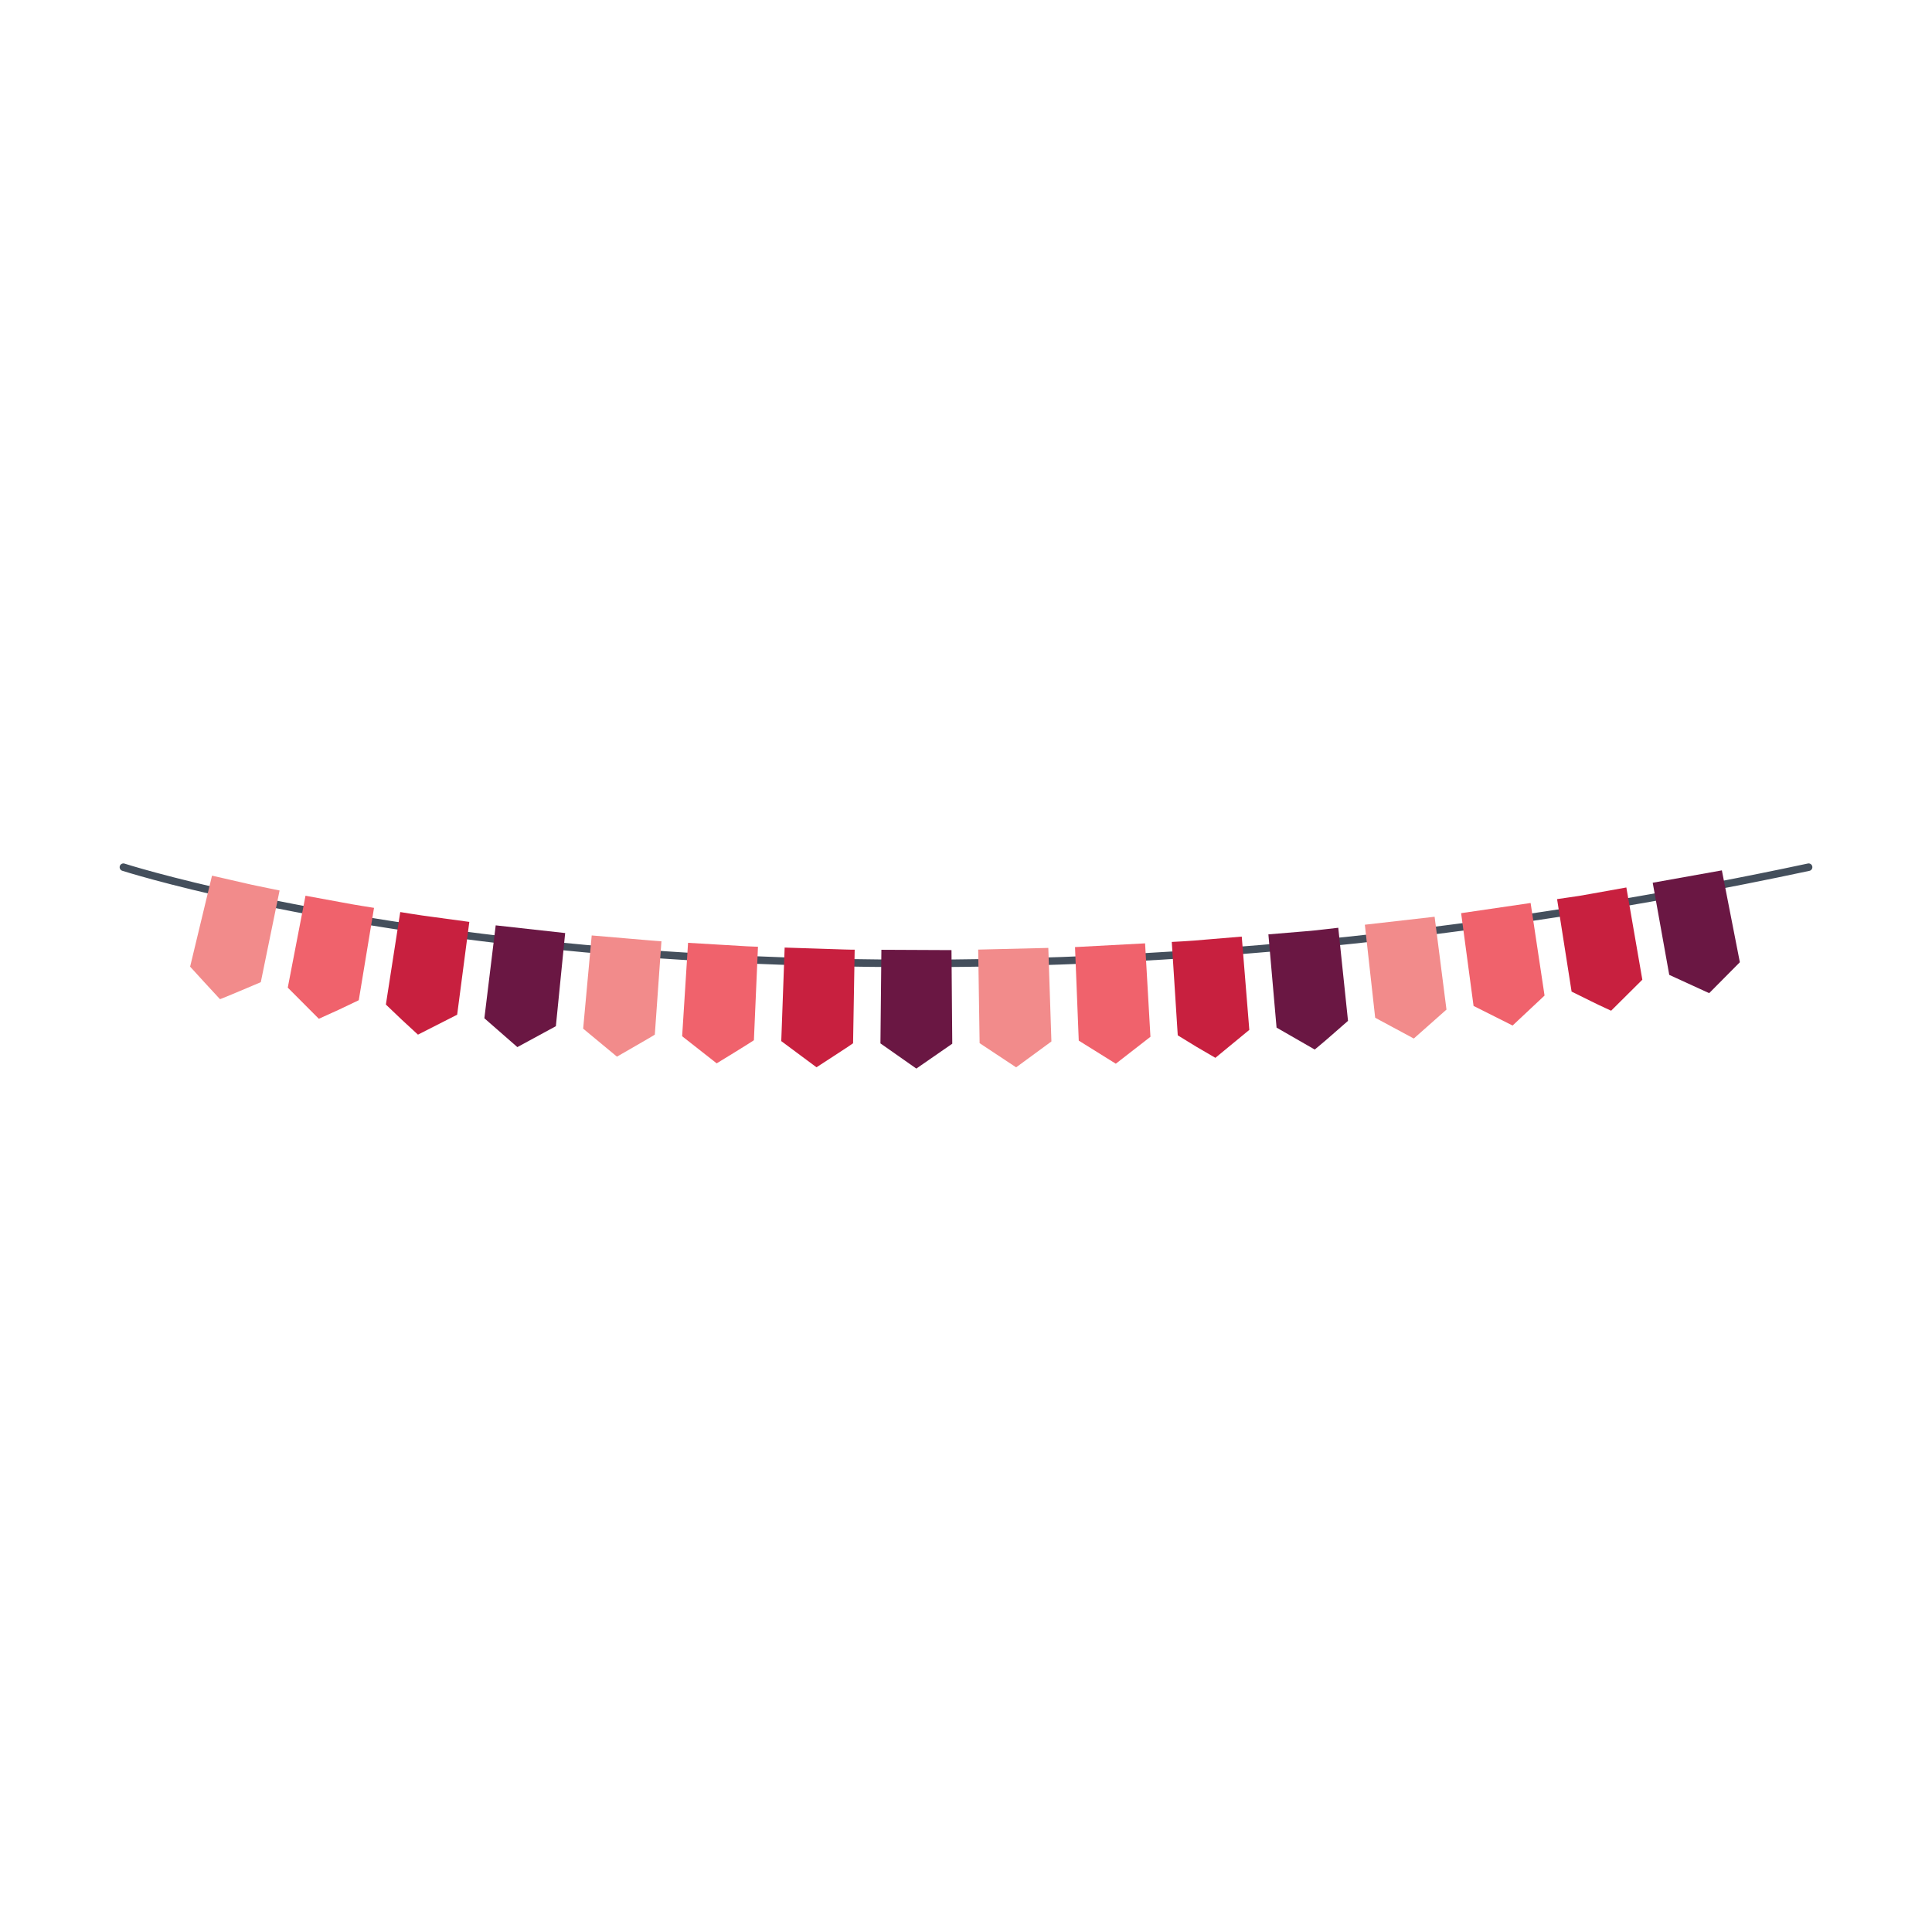 <?xml version="1.0" encoding="utf-8"?>
<!-- Generator: Adobe Illustrator 16.0.0, SVG Export Plug-In . SVG Version: 6.00 Build 0)  -->
<!DOCTYPE svg PUBLIC "-//W3C//DTD SVG 1.1//EN" "http://www.w3.org/Graphics/SVG/1.1/DTD/svg11.dtd">
<svg version="1.1" id="Layer_1" xmlns="http://www.w3.org/2000/svg" xmlns:xlink="http://www.w3.org/1999/xlink" x="0px" y="0px"
	 width="350px" height="350px" viewBox="0 0 350 350" enable-background="new 0 0 350 350" xml:space="preserve">
<g id="XMLID_14252_">
	<g id="XMLID_12802_">
		<path id="XMLID_43_" fill="#444F5C" d="M166.117,175.207c-23.261,0-43.526-1.143-60.304-2.69
			c-52.747-4.865-83.366-14.675-83.669-14.773c-0.357-0.116-0.552-0.5-0.436-0.856c0.116-0.356,0.5-0.552,0.856-0.437
			c0.302,0.098,30.814,9.869,83.427,14.717c48.558,4.476,126.403,5.549,221.516-14.735c0.365-0.081,0.728,0.155,0.806,0.522
			s-0.155,0.728-0.521,0.806C265.344,171.08,210.322,175.207,166.117,175.207z"/>
	</g>
	<g id="XMLID_13884_">
		<g id="XMLID_14169_">
			<g id="XMLID_14170_">
				<path id="XMLID_41_" fill="#F28B8B" d="M39.856,181.012c0,0,0.465-0.185,1.163-0.461c0.695-0.29,1.622-0.676,2.548-1.063
					c1.838-0.777,3.677-1.555,3.677-1.555l3.405-16.611c0,0-0.769-0.159-1.923-0.397c-1.149-0.249-2.701-0.533-4.22-0.896
					c-3.049-0.699-6.098-1.397-6.098-1.397l-3.966,16.486c0,0,1.344,1.471,2.687,2.942
					C38.493,179.536,39.856,181.012,39.856,181.012z"/>
			</g>
		</g>
		<g id="XMLID_14167_">
			<g id="XMLID_14168_">
				<path id="XMLID_40_" fill="#F0626C" d="M57.761,184.562c0,0,1.814-0.823,3.628-1.646c1.803-0.858,3.606-1.719,3.606-1.719
					l2.763-16.73c0,0-0.779-0.124-1.948-0.311c-1.172-0.172-2.72-0.466-4.269-0.75c-3.098-0.569-6.196-1.138-6.196-1.138
					l-3.213,16.649L57.761,184.562z"/>
			</g>
		</g>
		<g id="XMLID_14165_">
			<g id="XMLID_14166_">
				<path id="XMLID_39_" fill="#C8203F" d="M75.717,187.435l7.103-3.612l2.203-16.813c0,0-3.133-0.425-6.266-0.851
					c-1.567-0.211-3.134-0.418-4.3-0.62c-1.169-0.187-1.948-0.312-1.948-0.312l-2.603,16.756c0,0,1.444,1.38,2.889,2.758
					C74.256,186.088,75.717,187.435,75.717,187.435z"/>
			</g>
		</g>
		<g id="XMLID_14163_">
			<g id="XMLID_14164_">
				<polygon id="XMLID_38_" fill="#6A1743" points="93.724,189.693 100.701,185.904 102.386,169.031 89.801,167.636 87.747,184.468 
									"/>
			</g>
		</g>
		<g id="XMLID_14161_">
			<g id="XMLID_14162_">
				<path id="XMLID_37_" fill="#F28B8B" d="M111.767,191.422c0,0,1.72-0.991,3.44-1.982c0.855-0.496,1.71-0.992,2.352-1.363
					c0.64-0.389,1.067-0.646,1.067-0.646l1.2-16.915c0,0-0.793-0.032-1.976-0.144c-1.184-0.101-2.762-0.235-4.341-0.371
					c-3.157-0.27-6.314-0.539-6.314-0.539l-1.55,16.886L111.767,191.422z"/>
			</g>
		</g>
		<g id="XMLID_14159_">
			<g id="XMLID_14160_">
				<path id="XMLID_36_" fill="#F0626C" d="M129.834,192.635c0,0,1.691-1.036,3.382-2.072c1.685-1.019,3.36-2.116,3.36-2.116
					l0.737-16.94c0,0-0.793-0.014-1.981-0.075c-1.187-0.07-2.77-0.164-4.352-0.257c-3.166-0.187-6.331-0.374-6.331-0.374
					l-1.072,16.922L129.834,192.635z"/>
			</g>
		</g>
		<g id="XMLID_14157_">
			<g id="XMLID_14158_">
				<path id="XMLID_35_" fill="#C8203F" d="M147.917,193.349c0,0,1.662-1.081,3.323-2.162c0.826-0.541,1.653-1.082,2.272-1.487
					c0.618-0.422,1.03-0.702,1.03-0.702l0.291-16.954c0,0-0.794,0.012-1.983-0.037c-1.189-0.039-2.775-0.09-4.361-0.142
					c-3.171-0.102-6.342-0.204-6.342-0.204l-0.614,16.946L147.917,193.349z"/>
			</g>
		</g>
		<g id="XMLID_14155_">
			<g id="XMLID_14156_">
				<polygon id="XMLID_34_" fill="#6A1743" points="166.002,193.583 172.512,189.077 172.371,172.121 159.673,172.063 
					159.501,189.019 				"/>
			</g>
		</g>
		<g id="XMLID_14153_">
			<g id="XMLID_14154_">
				<polygon id="XMLID_33_" fill="#F28B8B" points="184.08,193.359 190.473,188.669 189.912,171.722 177.21,172.027 
					177.468,188.981 				"/>
			</g>
		</g>
		<g id="XMLID_14151_">
			<g id="XMLID_14152_">
				<polygon id="XMLID_32_" fill="#F0626C" points="202.14,192.701 208.413,187.825 207.442,170.897 194.751,171.574 
					195.427,188.518 				"/>
			</g>
		</g>
		<g id="XMLID_14149_">
			<g id="XMLID_14150_">
				<path id="XMLID_31_" fill="#C8203F" d="M220.176,191.636l6.149-5.063l-1.371-16.901c0,0-3.167,0.265-6.336,0.529
					c-3.165,0.302-6.34,0.439-6.34,0.439l1.083,16.922c0,0,1.7,1.042,3.401,2.083C218.469,190.641,220.176,191.636,220.176,191.636z
					"/>
			</g>
		</g>
		<g id="XMLID_14147_">
			<g id="XMLID_14148_">
				<path id="XMLID_30_" fill="#6A1743" d="M238.176,190.134c0,0,0.38-0.316,0.949-0.79c0.57-0.466,1.325-1.122,2.078-1.781
					c1.501-1.313,3.002-2.625,3.002-2.625l-1.765-16.865c0,0-0.789,0.091-1.974,0.227c-1.185,0.137-2.764,0.33-4.35,0.442
					c-3.167,0.263-6.335,0.527-6.335,0.527l1.48,16.892L238.176,190.134z"/>
			</g>
		</g>
		<g id="XMLID_14145_">
			<g id="XMLID_14146_">
				<polygon id="XMLID_29_" fill="#F28B8B" points="256.122,188.139 262.043,182.896 259.893,166.077 247.256,167.521 
					249.127,184.375 				"/>
			</g>
		</g>
		<g id="XMLID_14143_">
			<g id="XMLID_14144_">
				<polygon id="XMLID_28_" fill="#F0626C" points="274.02,185.784 279.811,180.354 277.285,163.585 264.696,165.428 
					266.95,182.234 				"/>
			</g>
		</g>
		<g id="XMLID_14140_">
			<g id="XMLID_14141_">
				<path id="XMLID_27_" fill="#C8203F" d="M291.869,183.102l5.656-5.62l-2.895-16.708c0,0-3.132,0.562-6.264,1.124
					c-0.783,0.136-1.565,0.288-2.302,0.405c-0.737,0.107-1.426,0.208-2.017,0.294c-1.18,0.172-1.967,0.287-1.967,0.287l2.629,16.752
					c0,0,1.788,0.883,3.576,1.768c0.897,0.45,1.792,0.871,2.462,1.178C291.421,182.894,291.869,183.102,291.869,183.102z"/>
			</g>
		</g>
		<g id="XMLID_14138_">
			<g id="XMLID_14139_">
				<polygon id="XMLID_24_" fill="#6A1743" points="309.632,179.92 315.191,174.316 311.933,157.675 299.404,159.918 302.4,176.608 
									"/>
			</g>
		</g>
	</g>
</g>
</svg>
